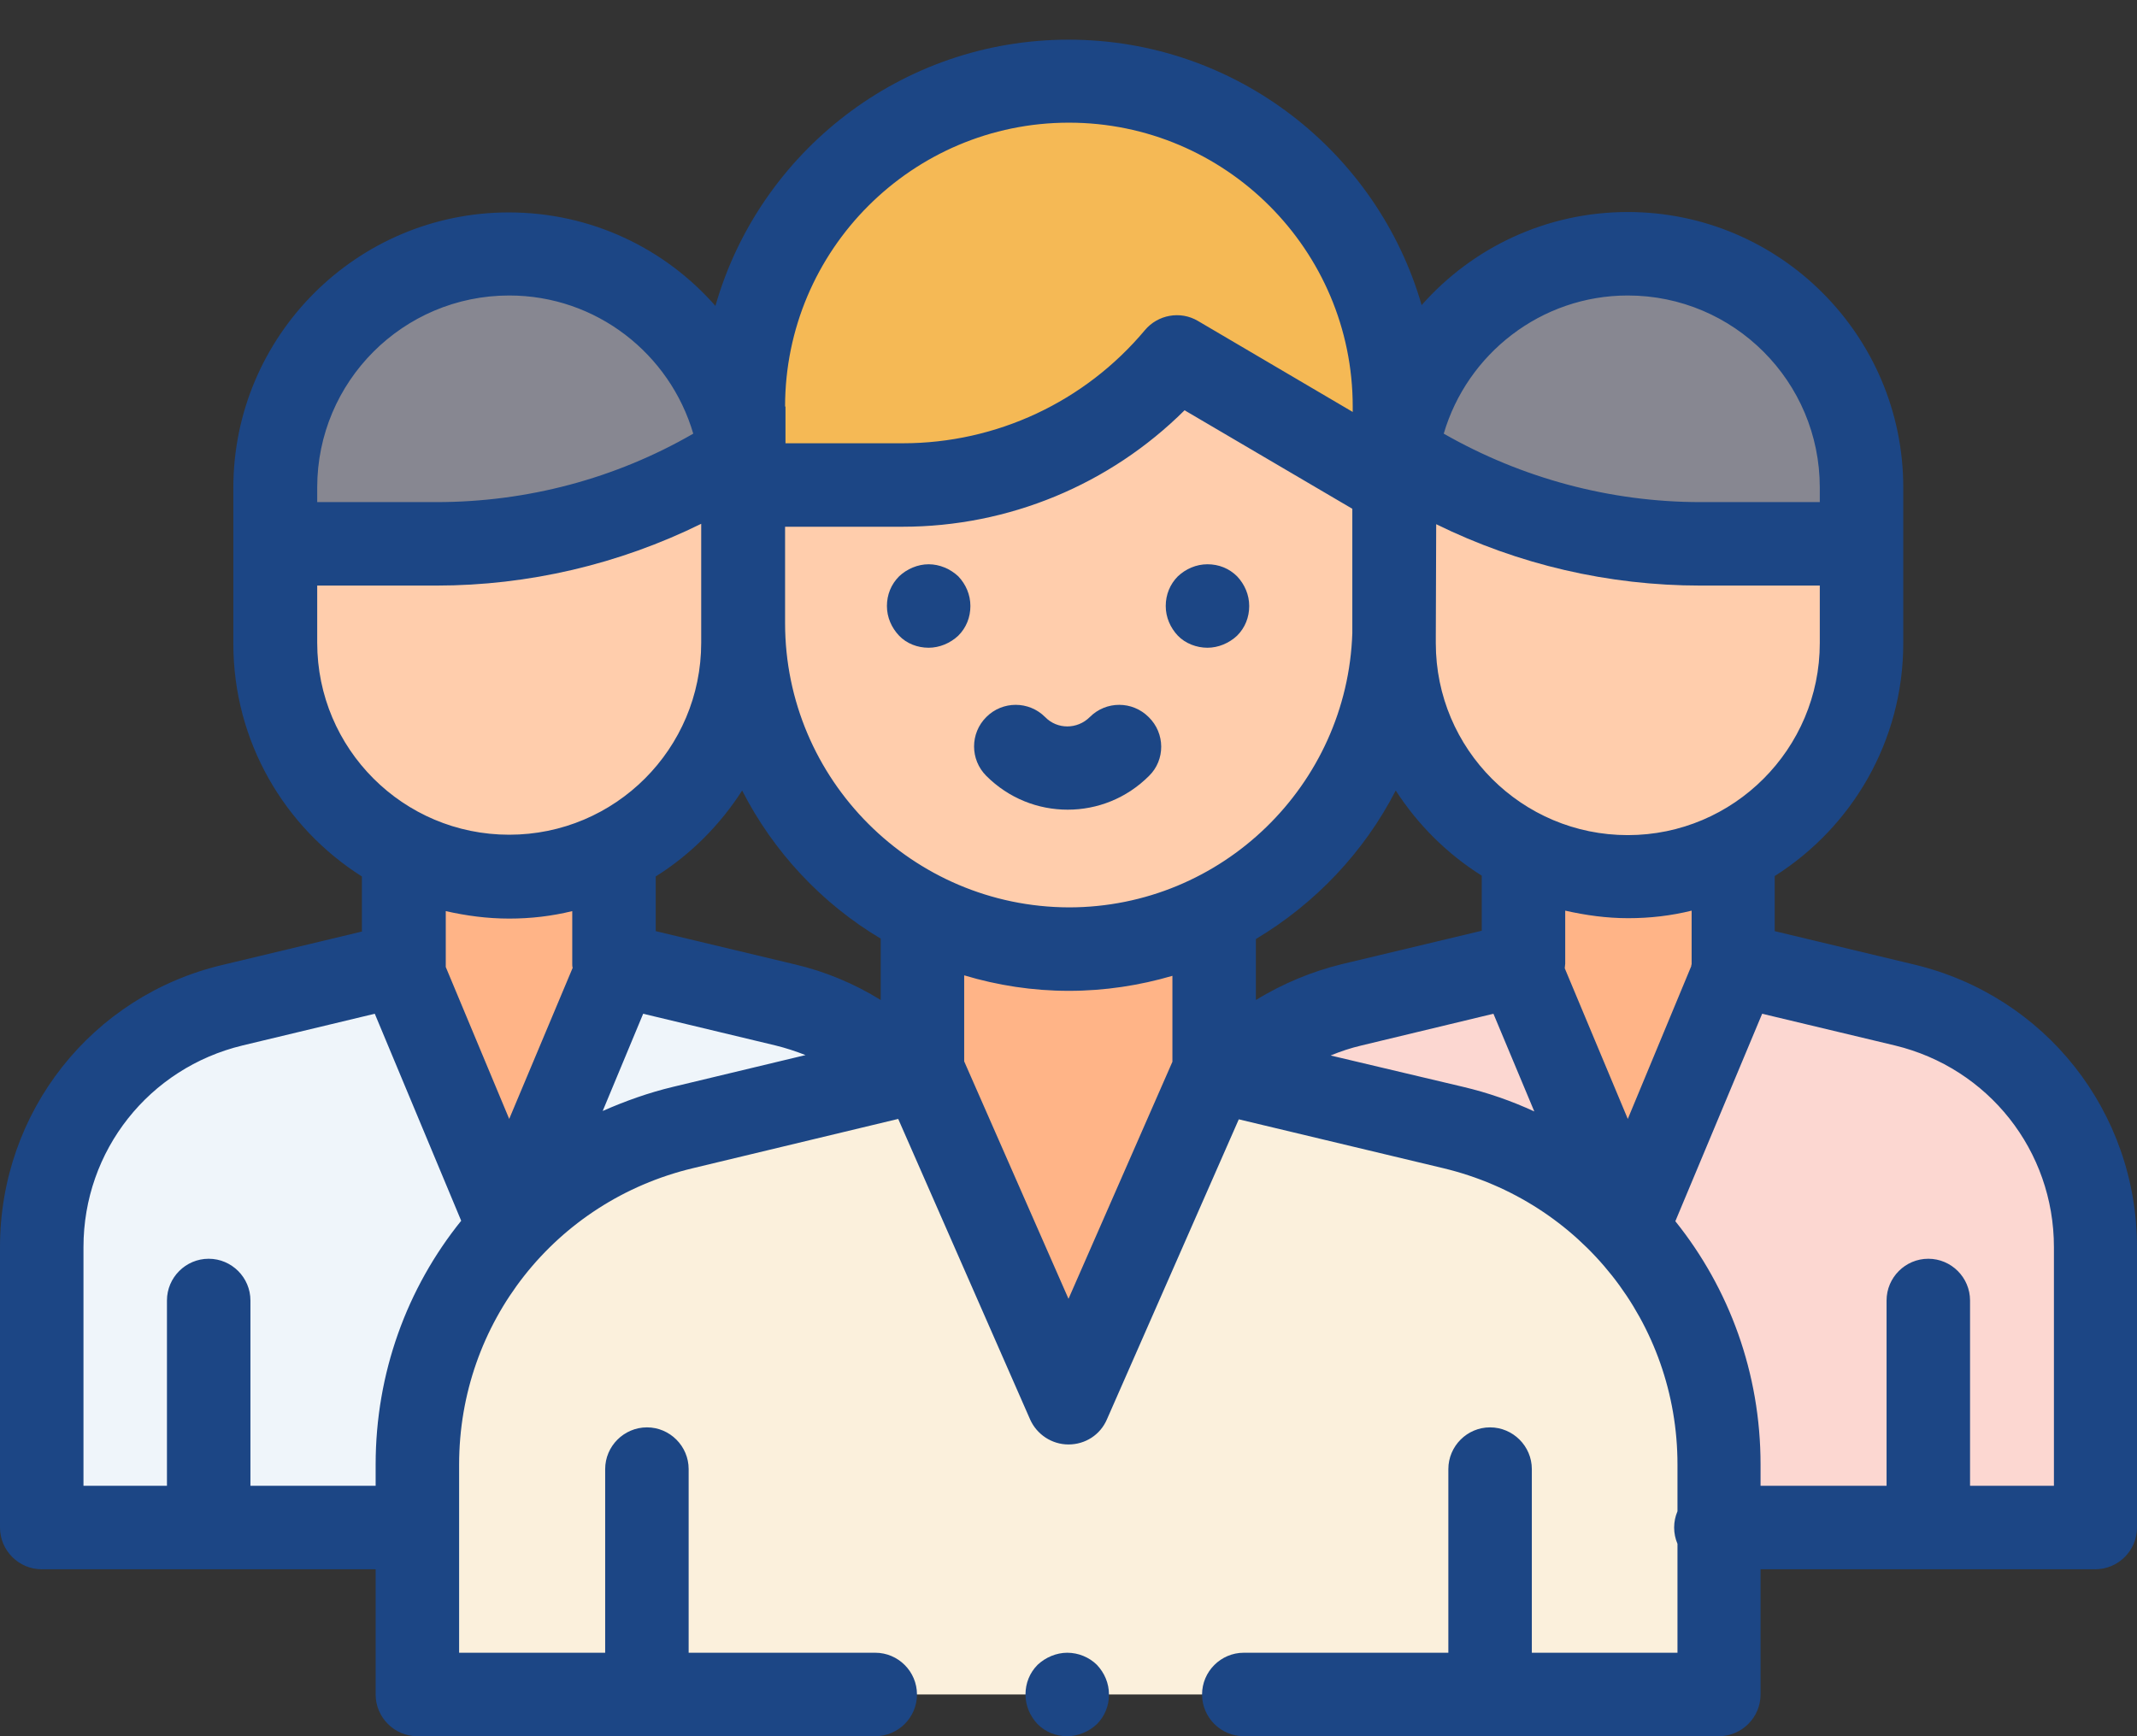 <svg width="32" height="26" viewBox="0 0 32 26" fill="none" xmlns="http://www.w3.org/2000/svg">
<rect x="0" y="0" width="32" height="26" fill="#333333" stroke="none"/>
<path d="M13.575 16.087C13.094 15.588 12.475 15.219 11.762 15.05L9.194 14.431V12.863H6.05V14.438L3.487 15.05C1.812 15.45 0.625 16.95 0.625 18.675V22.875H6.312L13.575 16.087Z" fill="#EFF5FA"/>
<path d="M9.256 12.863V14.475L7.625 18.375L6 14.481V12.863H9.256Z" fill="#FFB487"/>
<path d="M11.125 7.456V9.631C11.125 11.562 9.556 13.131 7.625 13.131C5.694 13.131 4.125 11.562 4.125 9.631V7.456H11.125Z" fill="#FFCDAC"/>
<path d="M11.125 8.144V7.3C11.125 5.369 9.556 3.8 7.625 3.8C5.694 3.8 4.125 5.369 4.125 7.3V8.144H6.537C8.05 8.144 9.531 7.731 10.825 6.956" fill="#878791"/>
<path d="M18.425 16.087C18.906 15.588 19.525 15.219 20.238 15.05L22.806 14.431V12.863H25.944V14.438L28.506 15.05C30.181 15.45 31.369 16.95 31.369 18.675V22.875H25.681L18.425 16.087Z" fill="#FCD7D1"/>
<path d="M13.812 16.025L10.231 16.881C7.9 17.444 6.25 19.525 6.25 21.925V25.375H25.744V21.931C25.744 19.531 24.094 17.444 21.762 16.881L18.188 16.025H13.812Z" fill="#FBF0DC"/>
<path d="M26 12.863V14.481L24.375 18.375L22.744 14.475V12.863H26Z" fill="#FFB487"/>
<path d="M16 21.044L18.331 15.75C18.156 15.463 18.062 15.119 18.062 14.763V14.256H13.938V14.763C13.938 15.119 13.838 15.456 13.669 15.75L16 21.044Z" fill="#FFB487"/>
<path d="M20.875 5.969V9.331C20.875 12.025 18.694 14.206 16 14.206C13.306 14.206 11.125 12.025 11.125 9.331V5.969H20.875Z" fill="#FFCDAC"/>
<path d="M16 1.212C13.306 1.212 11.125 3.394 11.125 6.087V7.262H13.506C15.094 7.262 16.594 6.562 17.613 5.344L20.875 7.262V6.087C20.875 3.4 18.694 1.212 16 1.212Z" fill="#F5B955"/>
<path d="M20.875 7.456V9.631C20.875 11.562 22.444 13.131 24.375 13.131C26.306 13.131 27.875 11.562 27.875 9.631V7.456H20.875Z" fill="#FFCDAC"/>
<path d="M20.875 8.144V7.3C20.875 5.369 22.444 3.8 24.375 3.8C26.306 3.8 27.875 5.369 27.875 7.3V8.144H25.462C23.95 8.144 22.469 7.731 21.175 6.956" fill="#878791"/>
<path d="M15.981 24.75C15.819 24.75 15.656 24.819 15.537 24.931C15.419 25.05 15.356 25.206 15.356 25.375C15.356 25.544 15.425 25.7 15.537 25.819C15.656 25.938 15.812 26 15.981 26C16.144 26 16.306 25.931 16.425 25.819C16.544 25.7 16.606 25.544 16.606 25.375C16.606 25.206 16.538 25.05 16.425 24.931C16.312 24.819 16.15 24.75 15.981 24.75Z" fill="#1C4685"/>
<path d="M28.663 14.444L26.575 13.944V13.119C27.731 12.387 28.5 11.1 28.5 9.631V7.3C28.5 5.025 26.65 3.175 24.375 3.175C23.15 3.175 22.044 3.712 21.288 4.569C20.625 2.275 18.506 0.594 16 0.594C13.494 0.594 11.369 2.281 10.713 4.581C9.956 3.719 8.85 3.181 7.619 3.181C5.344 3.181 3.494 5.031 3.494 7.306V9.637C3.494 11.106 4.263 12.394 5.419 13.125V13.95L3.331 14.45C1.375 14.912 0 16.65 0 18.675V22.875C0 23.219 0.281 23.5 0.625 23.5H5.625V25.375C5.625 25.719 5.906 26 6.25 26H13.106C13.45 26 13.731 25.719 13.731 25.375C13.731 25.031 13.45 24.75 13.106 24.75H10.312V22C10.312 21.656 10.031 21.375 9.688 21.375C9.344 21.375 9.062 21.656 9.062 22V24.75H6.875V21.931C6.875 19.812 8.312 17.988 10.375 17.494L13.45 16.756L15.425 21.256C15.525 21.481 15.75 21.631 16 21.631C16.25 21.631 16.475 21.488 16.575 21.256L18.55 16.762L21.613 17.494C23.675 17.988 25.119 19.812 25.119 21.931V22.631C25.087 22.706 25.069 22.788 25.069 22.875C25.069 22.962 25.087 23.044 25.119 23.119V24.75H22.938V22C22.938 21.656 22.656 21.375 22.312 21.375C21.969 21.375 21.688 21.656 21.688 22V24.75H18.625C18.281 24.75 18 25.031 18 25.375C18 25.719 18.281 26 18.625 26H25.738C26.081 26 26.363 25.719 26.363 25.375V23.5H31.375C31.719 23.5 32 23.219 32 22.875V18.675C32 16.65 30.625 14.912 28.663 14.444ZM25.325 14.469L24.375 16.756L23.431 14.5C23.431 14.475 23.438 14.456 23.438 14.431C23.438 14.425 23.438 14.419 23.438 14.412V13.637C23.744 13.706 24.056 13.75 24.381 13.75C24.706 13.75 25.025 13.713 25.331 13.637V14.438C25.325 14.45 25.325 14.463 25.325 14.469ZM13.188 14.975C12.794 14.731 12.363 14.55 11.912 14.444L9.819 13.944V13.125C10.338 12.8 10.781 12.356 11.113 11.838C11.581 12.756 12.306 13.531 13.188 14.056V14.975ZM11.756 9.331V7.888H13.512C15.106 7.888 16.619 7.256 17.738 6.144L20.25 7.619V9.481C20.175 11.756 18.3 13.588 16.006 13.588C13.662 13.581 11.756 11.675 11.756 9.331ZM18.806 14.062C19.694 13.531 20.425 12.762 20.9 11.838C21.231 12.35 21.669 12.787 22.188 13.113V13.938L20.094 14.438C19.637 14.55 19.206 14.731 18.806 14.975V14.062ZM24.375 12.506C22.788 12.506 21.5 11.219 21.5 9.631V9.531C21.5 9.469 21.506 7.85 21.506 7.85C22.738 8.456 24.087 8.769 25.462 8.769H27.25V9.631C27.25 11.213 25.962 12.506 24.375 12.506ZM24.375 4.425C25.962 4.425 27.25 5.713 27.25 7.3V7.456V7.519H25.462C24.113 7.519 22.788 7.162 21.619 6.494C21.969 5.3 23.075 4.425 24.375 4.425ZM11.756 6.088C11.756 3.744 13.662 1.837 16.006 1.837C18.35 1.837 20.256 3.744 20.256 6.088V6.169L17.938 4.806C17.675 4.65 17.337 4.713 17.144 4.944C16.244 6.019 14.919 6.638 13.519 6.638H11.762V6.088H11.756ZM4.75 7.3C4.75 5.713 6.037 4.425 7.625 4.425C8.931 4.425 10.031 5.3 10.381 6.494C9.213 7.169 7.888 7.519 6.537 7.519H4.75V7.456V7.3ZM4.75 8.769H6.537C7.912 8.769 9.269 8.45 10.5 7.844V9.625C10.5 11.213 9.213 12.5 7.625 12.5C6.037 12.5 4.75 11.213 4.75 9.625C4.75 9.631 4.75 8.769 4.75 8.769ZM7.625 13.756C7.95 13.756 8.262 13.719 8.569 13.644V14.4C8.569 14.412 8.569 14.425 8.569 14.438C8.569 14.456 8.569 14.475 8.575 14.494L7.625 16.756L6.675 14.481C6.675 14.469 6.675 14.45 6.675 14.438V13.644C6.981 13.713 7.294 13.756 7.625 13.756ZM5.625 21.931V22.25H3.75V19.475C3.75 19.131 3.469 18.85 3.125 18.85C2.781 18.85 2.5 19.131 2.5 19.475V22.25H1.25V18.675C1.25 17.231 2.231 15.994 3.631 15.656L5.612 15.181L6.906 18.281C6.094 19.288 5.625 20.562 5.625 21.931ZM10.081 16.275C9.713 16.363 9.363 16.488 9.025 16.637L9.631 15.181L11.613 15.656C11.769 15.694 11.919 15.744 12.062 15.8L10.081 16.275ZM16 19.45L14.438 15.894V14.606C14.938 14.756 15.463 14.838 16.006 14.838C16.544 14.838 17.069 14.756 17.556 14.613V15.9L16 19.45ZM19.925 15.806C20.075 15.744 20.225 15.694 20.387 15.656L22.363 15.181L22.975 16.644C22.637 16.488 22.281 16.363 21.906 16.275L19.925 15.806ZM30.75 22.25H29.5V19.475C29.5 19.131 29.219 18.85 28.875 18.85C28.531 18.85 28.25 19.131 28.25 19.475V22.25H26.363V21.931C26.363 20.562 25.894 19.294 25.087 18.288L26.387 15.181L28.375 15.656C29.775 15.994 30.756 17.231 30.756 18.675V22.25H30.75Z" fill="#1C4685"/>
<path d="M13.906 8.45C13.744 8.45 13.581 8.519 13.463 8.631C13.344 8.75 13.281 8.906 13.281 9.075C13.281 9.244 13.35 9.4 13.463 9.519C13.575 9.637 13.738 9.7 13.906 9.7C14.069 9.7 14.231 9.631 14.35 9.519C14.469 9.4 14.531 9.244 14.531 9.075C14.531 8.906 14.463 8.75 14.35 8.631C14.231 8.519 14.069 8.45 13.906 8.45Z" fill="#1C4685"/>
<path d="M18.081 9.7C18.244 9.7 18.406 9.631 18.525 9.519C18.644 9.4 18.706 9.244 18.706 9.075C18.706 8.906 18.637 8.75 18.525 8.631C18.406 8.512 18.25 8.45 18.081 8.45C17.913 8.45 17.756 8.519 17.637 8.631C17.519 8.75 17.456 8.906 17.456 9.075C17.456 9.244 17.525 9.4 17.637 9.519C17.75 9.637 17.919 9.7 18.081 9.7Z" fill="#1C4685"/>
<path d="M17.2 10.738C16.956 10.494 16.562 10.494 16.319 10.738C16.131 10.925 15.831 10.925 15.65 10.738C15.406 10.494 15.012 10.494 14.769 10.738C14.525 10.981 14.525 11.375 14.769 11.619C15.106 11.956 15.544 12.125 15.988 12.125C16.431 12.125 16.869 11.956 17.206 11.619C17.45 11.381 17.45 10.981 17.2 10.738Z" fill="#1C4685"/>
</svg>
